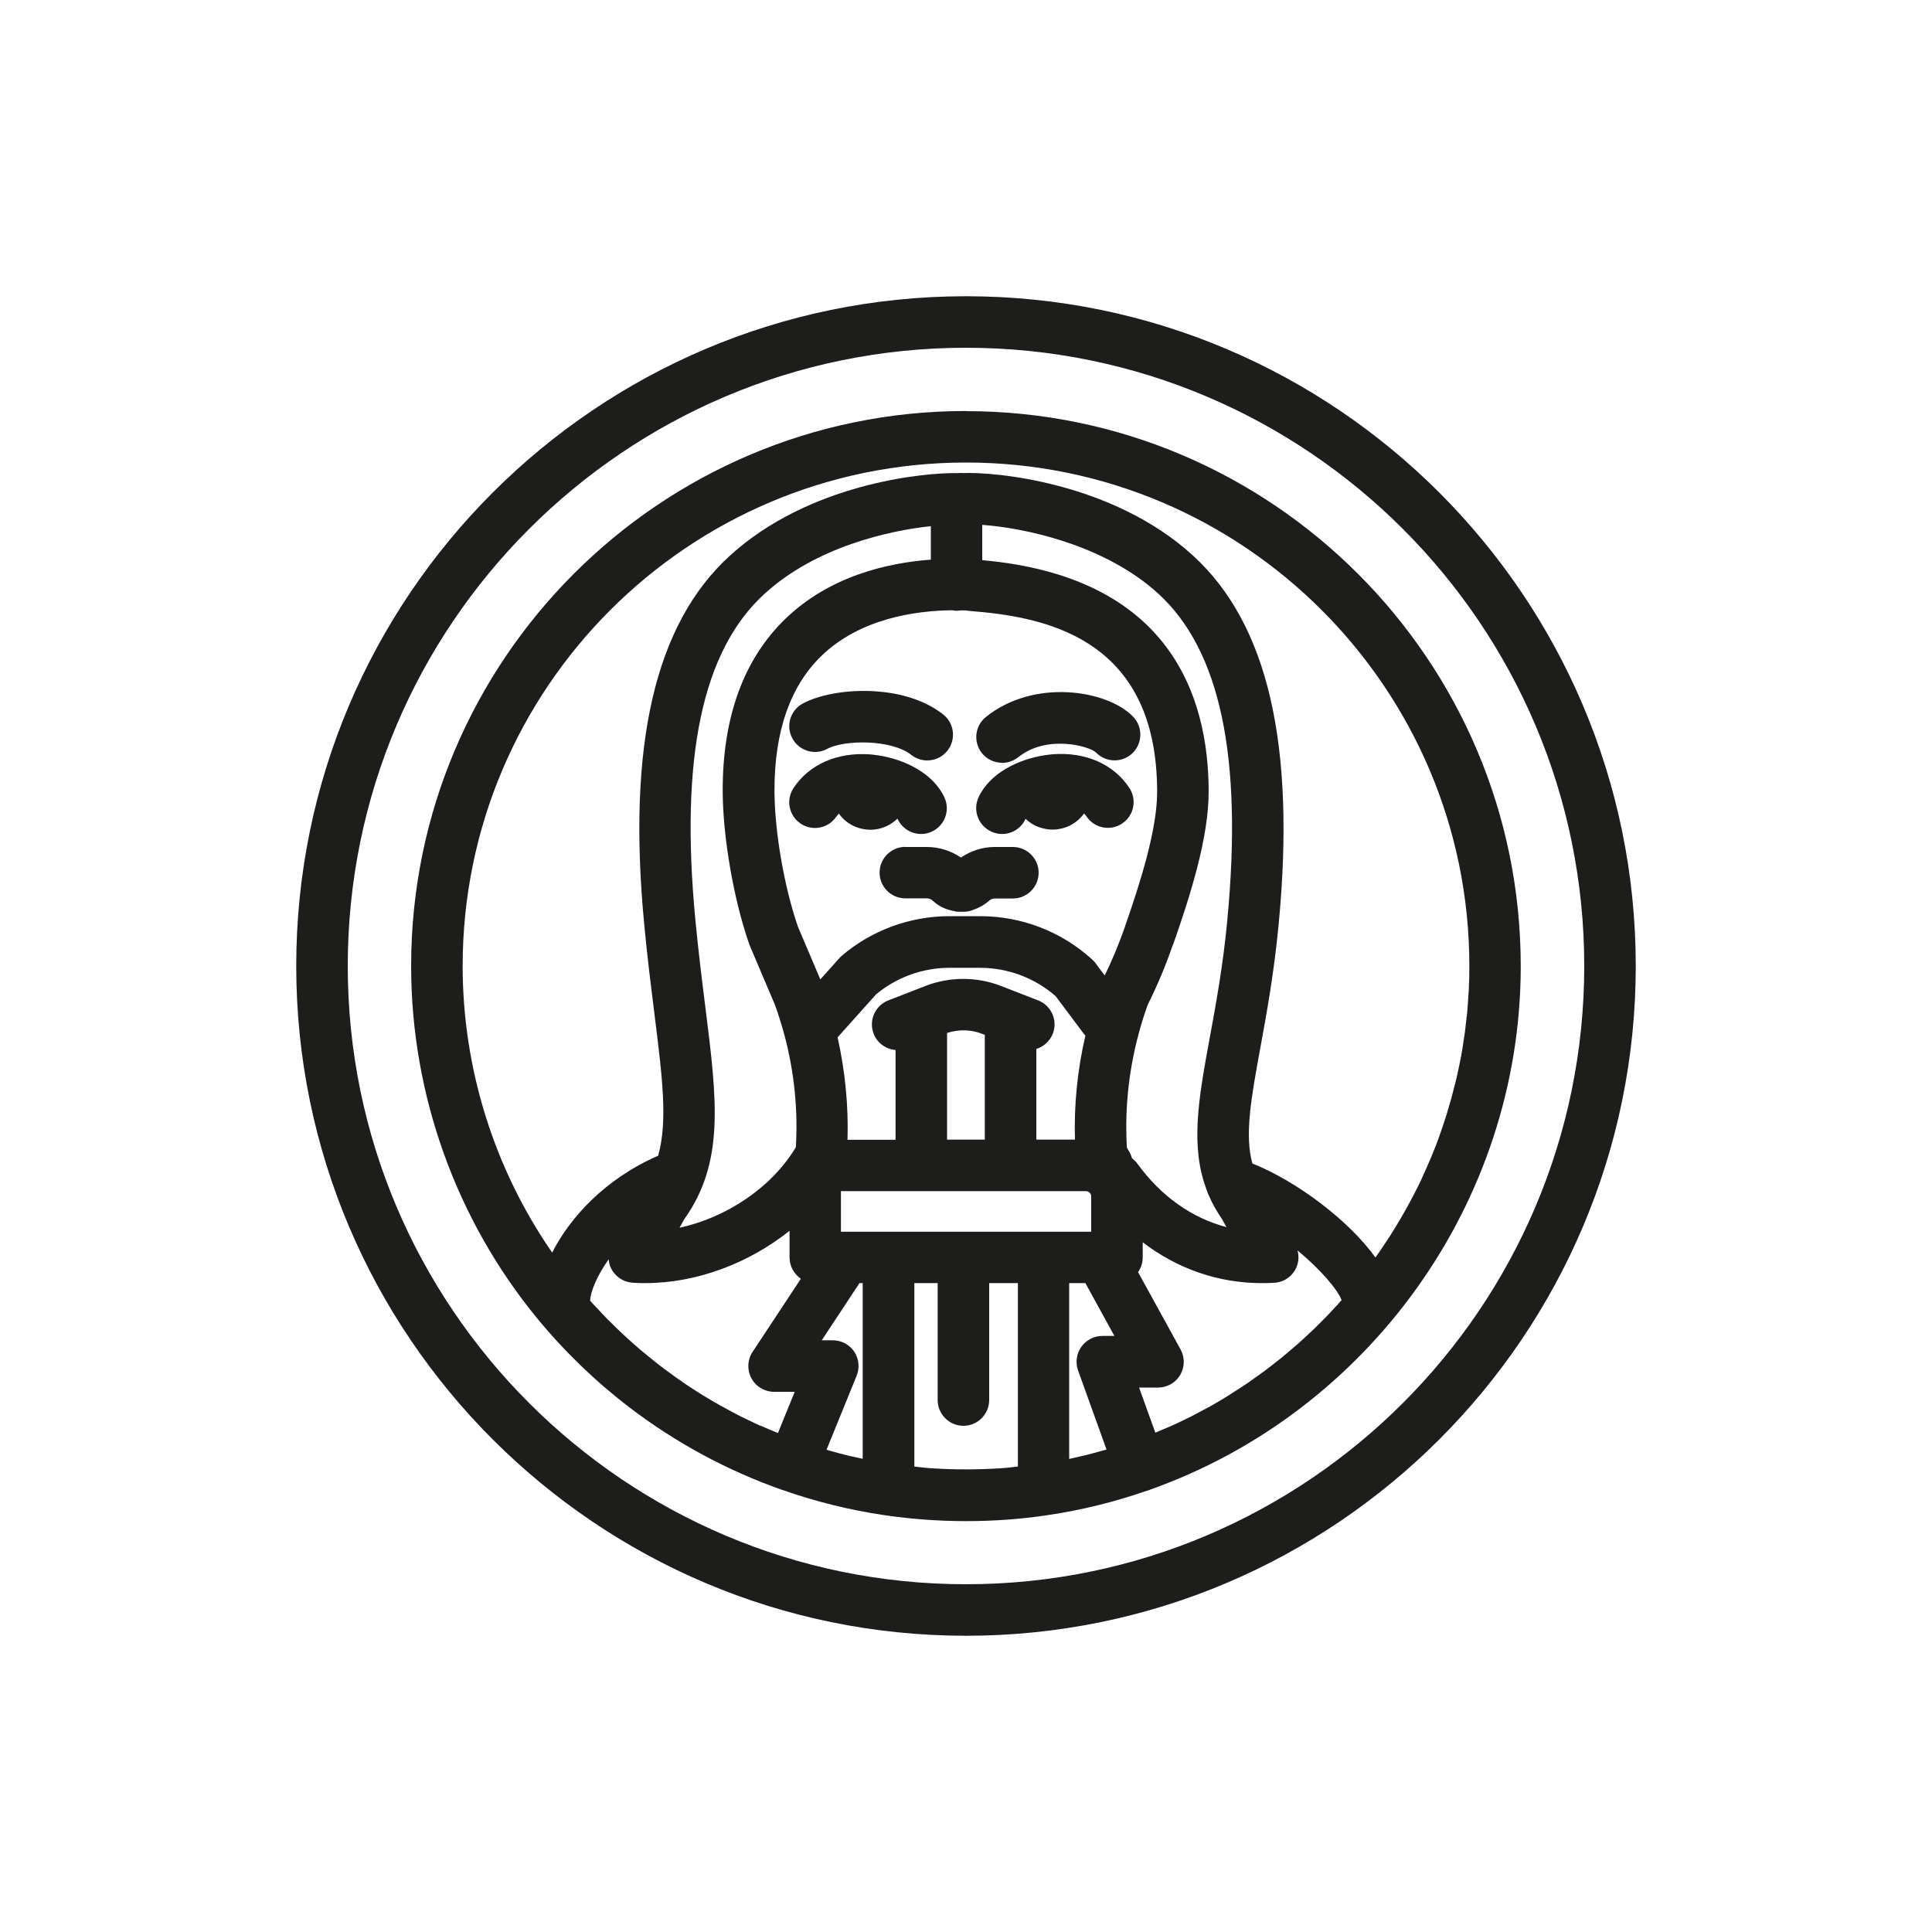 <?xml version="1.0" encoding="UTF-8"?>
<svg id="icons" xmlns="http://www.w3.org/2000/svg" viewBox="0 0 150 150">
  <defs>
    <style>
      .cls-1 {
        fill: #1d1d1b;
      }
    </style>
  </defs>
  <path class="cls-1" d="m75,23c-28.67,0-52,23.33-52,52s23.33,52,52,52,52-23.33,52-52-23.33-52-52-52Zm0,100c-26.47,0-48-21.53-48-48s21.53-48,48-48,48,21.53,48,48-21.53,48-48,48Z"/>
  <path class="cls-1" d="m75,31.91c-23.75,0-43.08,19.33-43.08,43.09,0,9.96,3.48,19.68,9.79,27.36,2.13,2.59,4.54,4.91,7.16,6.91,3.6,2.75,7.6,4.91,11.87,6.41,0,0,0,0,0,0,0,0,0,0,.01,0,2.56.9,5.21,1.56,7.93,1.96,2.05.3,4.17.46,6.31.46s4.26-.15,6.31-.46h0c2.68-.39,5.26-1.04,7.75-1.9.04-.01.08-.02.12-.03.04-.01.07-.04.11-.05,16.87-5.97,28.79-22.22,28.79-40.65,0-23.76-19.33-43.09-43.08-43.09Zm2.6,82.09c-1.73.11-3.48.11-5.2,0-.21-.01-.42-.03-.63-.05-.26-.02-.52-.06-.78-.09v-14.24h1.81v9.08c0,1.1.9,2,2,2s2-.9,2-2v-9.08h2.23v14.24c-.26.03-.52.06-.78.09-.21.02-.42.03-.63.05Zm-18.56-3.3c-.18-.08-.36-.17-.53-.25-.34-.16-.68-.32-1.02-.49-.2-.1-.39-.2-.59-.31-.31-.16-.62-.33-.93-.5-.2-.11-.41-.23-.61-.35-.29-.17-.58-.34-.87-.52-.21-.13-.41-.26-.61-.39-.28-.18-.56-.36-.83-.55-.2-.14-.4-.28-.6-.42-.27-.19-.54-.39-.81-.59-.2-.15-.39-.3-.59-.45-.26-.21-.52-.42-.78-.63-.19-.15-.38-.31-.56-.46-.26-.22-.52-.45-.77-.68-.18-.16-.35-.31-.53-.48-.26-.24-.51-.49-.77-.74-.16-.16-.32-.31-.48-.47-.28-.28-.54-.57-.81-.86-.13-.14-.26-.27-.39-.41-.05-.06-.1-.12-.15-.18.05-.68.51-1.89,1.45-3.2.02.26.08.51.2.74.31.59.9,1,1.56,1.07,0,0,.09.01.26.02.28.02.56.02.84.02,3.96,0,8.02-1.54,11.18-4.06v2.06c0,.69.35,1.3.88,1.66l-3.75,5.68c-.41.61-.44,1.4-.09,2.05.35.65,1.03,1.05,1.76,1.05h1.6l-1.3,3.2s-.05-.02-.07-.03c-.43-.17-.85-.35-1.27-.54Zm44.72-9.32c-.18.19-.35.39-.53.58-.21.22-.42.43-.63.64-.18.18-.37.37-.55.55-.22.21-.44.41-.66.62-.19.17-.38.35-.57.52-.23.2-.46.4-.7.6-.19.16-.39.33-.58.49-.24.2-.5.39-.74.58-.19.15-.39.3-.58.45-.27.2-.54.39-.81.58-.19.13-.37.27-.56.4-.32.22-.65.42-.97.63-.15.09-.29.19-.44.29-.48.3-.96.58-1.45.86-.11.06-.21.11-.32.17-.39.21-.78.42-1.18.63-.18.09-.37.18-.56.27-.32.16-.65.32-.98.46-.21.1-.43.18-.64.27-.2.09-.4.17-.61.26l-1.26-3.5h1.47c.71,0,1.36-.37,1.72-.98.36-.61.37-1.36.03-1.98l-3.3-6c.22-.32.36-.71.36-1.14v-1.18c2.69,2.06,5.87,3.17,9.24,3.17.28,0,.57,0,.86-.02.71,0,1.36-.37,1.72-.98.28-.47.34-1.02.2-1.54,1.82,1.51,3.13,3.07,3.42,3.86-.13.15-.26.29-.39.44Zm-22.74-5.75h-15.73v-3.15h19.02c.22,0,.41.18.41.4v2.75h-3.69Zm-7.1-48.25c.11.02.23.04.35.04.11,0,.22-.02.33-.03,0,0,.02,0,.03,0,.05,0,.11,0,.16,0,.03,0,.07,0,.1,0,.02,0,.04,0,.05,0,.19.03.48.06.86.09,6.03.51,14.04,2.52,14.04,14.01,0,2.92-1.32,7.08-2.49,10.42,0,0,0,.02,0,.03-.01.03-.03.06-.04.09-.43,1.26-.96,2.5-1.54,3.71l-.72-.97c-.08-.1-.16-.2-.26-.28-2.38-2.17-5.48-3.36-8.7-3.36h-2.36c-3.07,0-6.05,1.09-8.38,3.08-.07.06-.13.12-.19.19l-1.47,1.64-1.73-4.07c-1.08-3.1-1.83-7.46-1.83-10.62,0-4.57,1.22-8.07,3.63-10.41,3.02-2.94,7.35-3.53,10.18-3.56Zm2.54,41.1h-2.93v-8.28c.89-.29,1.86-.28,2.73.07l.2.08v8.14Zm4-7.04c.56-.17,1.04-.59,1.28-1.18.4-1.03-.11-2.19-1.14-2.59l-2.88-1.12c-1.88-.73-3.99-.73-5.87,0l-2.88,1.12c-1.03.4-1.54,1.56-1.14,2.59.29.74.96,1.2,1.7,1.26v6.97h-3.73c.08-2.65-.18-5.31-.77-7.95l3-3.35c1.6-1.32,3.61-2.05,5.69-2.05h2.36c2.17,0,4.25.78,5.88,2.2l2.2,2.94s.07.08.11.12c-.62,2.67-.89,5.37-.81,8.08h-3v-7.04Zm14.83-10.01c-.34,3.58-.89,6.57-1.38,9.22-.86,4.67-1.52,8.38-.21,11.77.01.04.03.08.04.12.02.04.02.08.04.12.02.04.03.07.05.1.01.02.02.05.03.07,0,0,0,0,0,0,.27.63.62,1.24,1.02,1.82l.34.62c-2.66-.69-5.08-2.39-6.91-4.92-.12-.17-.27-.3-.42-.42-.05-.16-.1-.32-.19-.47l-.14-.24s-.05-.08-.07-.13c-.17-2.95.13-5.92.92-8.85.17-.65.39-1.36.69-2.21.75-1.5,1.4-3.05,1.94-4.62,0-.02.03-.04.04-.07,1.36-3.88,2.76-8.32,2.76-11.86,0-7.5-3.06-16.7-17.58-17.99v-2.74c3.24.23,9.5,1.53,13.67,5.34,4.81,4.4,6.56,12.68,5.36,25.32Zm-23.02-27.98c-3.39.25-7.89,1.29-11.32,4.62-3.21,3.12-4.84,7.59-4.84,13.28,0,3.59.85,8.52,2.08,12.01,0,.02.02.03.03.05,0,.02.01.05.02.07l1.92,4.52c.27.73.51,1.52.77,2.46.75,2.86,1.03,5.75.86,8.61-1.84,3.08-5.33,5.45-9.03,6.25l.36-.65c3.16-4.44,2.55-9.25,1.64-16.51-.25-1.98-.53-4.23-.77-6.73-1.21-12.64.54-20.92,5.36-25.32,4.04-3.69,9.74-4.92,12.92-5.26v2.6Zm-6.03,69.65c-.23-.05-.46-.1-.68-.16-.36-.09-.71-.19-1.07-.29-.11-.03-.22-.06-.32-.09l2.34-5.75c.25-.62.18-1.32-.19-1.87-.37-.55-.99-.88-1.66-.88h-.86l2.93-4.44h.25v13.64c-.25-.05-.49-.11-.74-.16Zm16.78-13.48h1.25l2.25,4.1h-.93c-.65,0-1.26.32-1.64.85-.37.53-.47,1.21-.25,1.83l2.21,6.14c-.18.05-.36.1-.54.15-.31.09-.62.17-.93.25-.25.06-.5.12-.76.18-.22.05-.45.1-.67.15v-13.64Zm-47.1-24.62c0-21.56,17.53-39.09,39.08-39.09s39.08,17.54,39.08,39.09c0,.59-.01,1.18-.04,1.76,0,.2-.03.39-.04.59-.02.39-.05.77-.08,1.16-.02.23-.05.46-.08.69-.04.35-.07.69-.12,1.04-.03.24-.08.48-.11.73-.05.33-.1.65-.16.98-.05.25-.1.5-.15.75-.06.31-.13.62-.2.93-.06.25-.12.5-.19.75-.08.3-.15.6-.23.9-.07.25-.15.5-.22.75-.09.29-.17.59-.27.88-.08.25-.17.5-.25.75-.1.29-.2.57-.3.86-.09.25-.19.49-.29.74-.11.28-.22.56-.34.83-.1.24-.21.49-.32.73-.12.27-.25.55-.37.82-.11.24-.23.48-.35.71-.13.27-.27.53-.41.79-.12.24-.25.47-.38.7-.14.26-.29.51-.44.77-.13.23-.27.46-.41.69-.15.25-.31.5-.47.75-.14.22-.29.44-.44.66-.16.25-.33.49-.5.73-.04.06-.09.13-.13.19-2.08-2.88-6.07-5.9-9.56-7.3-.6-2.23-.11-4.99.62-8.97.5-2.72,1.06-5.8,1.42-9.56,1.34-13.97-.83-23.35-6.64-28.66-6.29-5.75-15.53-6.52-17.86-6.41,0,0,0,0,0,0-.13-.01-.25-.02-.37,0-2.74-.05-11.6.82-17.74,6.42-5.81,5.3-7.98,14.68-6.64,28.65.24,2.55.53,4.83.78,6.84.63,5.03,1.05,8.39.3,11.09-4.15,1.81-6.85,4.81-8.23,7.52-4.5-6.5-6.95-14.29-6.95-22.25Z"/>
  <path class="cls-1" d="m69.67,63.56s.02.03.03.04c.34.72,1.06,1.15,1.81,1.15.29,0,.58-.06.85-.19,1-.47,1.43-1.66.96-2.66-.88-1.88-3.1-2.94-5.11-3.25-.07-.01-.15-.02-.22-.03-.15-.02-.29-.04-.44-.05-2.55-.18-4.72.77-5.94,2.61-.61.92-.36,2.16.56,2.77.92.61,2.16.36,2.77-.56.06-.08.12-.15.19-.22.36.51.89.91,1.53,1.11.3.09.6.14.91.14.28,0,.56-.04.76-.1.52-.13.97-.4,1.33-.75Z"/>
  <path class="cls-1" d="m70.29,65.75c-1.1,0-2,.9-2,2s.9,2,2,2h1.67c.16,0,.33.06.42.15l.1.09c.42.37.93.61,1.47.72.17.05.34.08.52.08.04,0,.09,0,.13,0,0,0,.01,0,.02,0,0,0,.02,0,.03,0,.02,0,.04,0,.06,0,.03,0,.06,0,.1,0,.28,0,.56-.06.8-.17.35-.12.69-.3,1.02-.55l.23-.19c.11-.08.24-.12.36-.12h1.42c1.1,0,2-.9,2-2s-.9-2-2-2h-1.42c-.92,0-1.84.29-2.61.82-.78-.53-1.71-.82-2.64-.82h-1.67Z"/>
  <path class="cls-1" d="m61.52,57.33c.52.97,1.74,1.34,2.71.81,1.32-.71,4.97-.75,6.52.47.37.29.8.43,1.24.43.59,0,1.18-.26,1.57-.76.68-.87.54-2.12-.33-2.81-3.09-2.44-8.52-2.13-10.9-.85-.97.52-1.34,1.74-.81,2.71Z"/>
  <path class="cls-1" d="m76.95,64.56c.28.13.56.19.85.19.75,0,1.47-.42,1.81-1.15,0-.01.02-.02.02-.03.35.34.78.6,1.27.72.26.08.54.12.82.12.31,0,.61-.05.91-.14.64-.2,1.17-.6,1.53-1.11.07.07.13.14.19.22.61.92,1.85,1.17,2.77.56.92-.61,1.17-1.85.56-2.77-1.22-1.84-3.38-2.8-5.94-2.61-.14.01-.28.03-.42.05-.08.01-.16.01-.23.03-2.01.31-4.23,1.37-5.11,3.25-.47,1-.04,2.19.96,2.66Z"/>
  <path class="cls-1" d="m77.8,59.23c.44,0,.89-.15,1.26-.44,2.2-1.78,5.52-.87,6.04-.36.77.79,2.04.81,2.83.04s.81-2.04.04-2.83c-2.01-2.08-7.7-2.98-11.43.03-.86.69-.99,1.95-.3,2.81.4.49.97.74,1.56.74Z"/>
</svg>